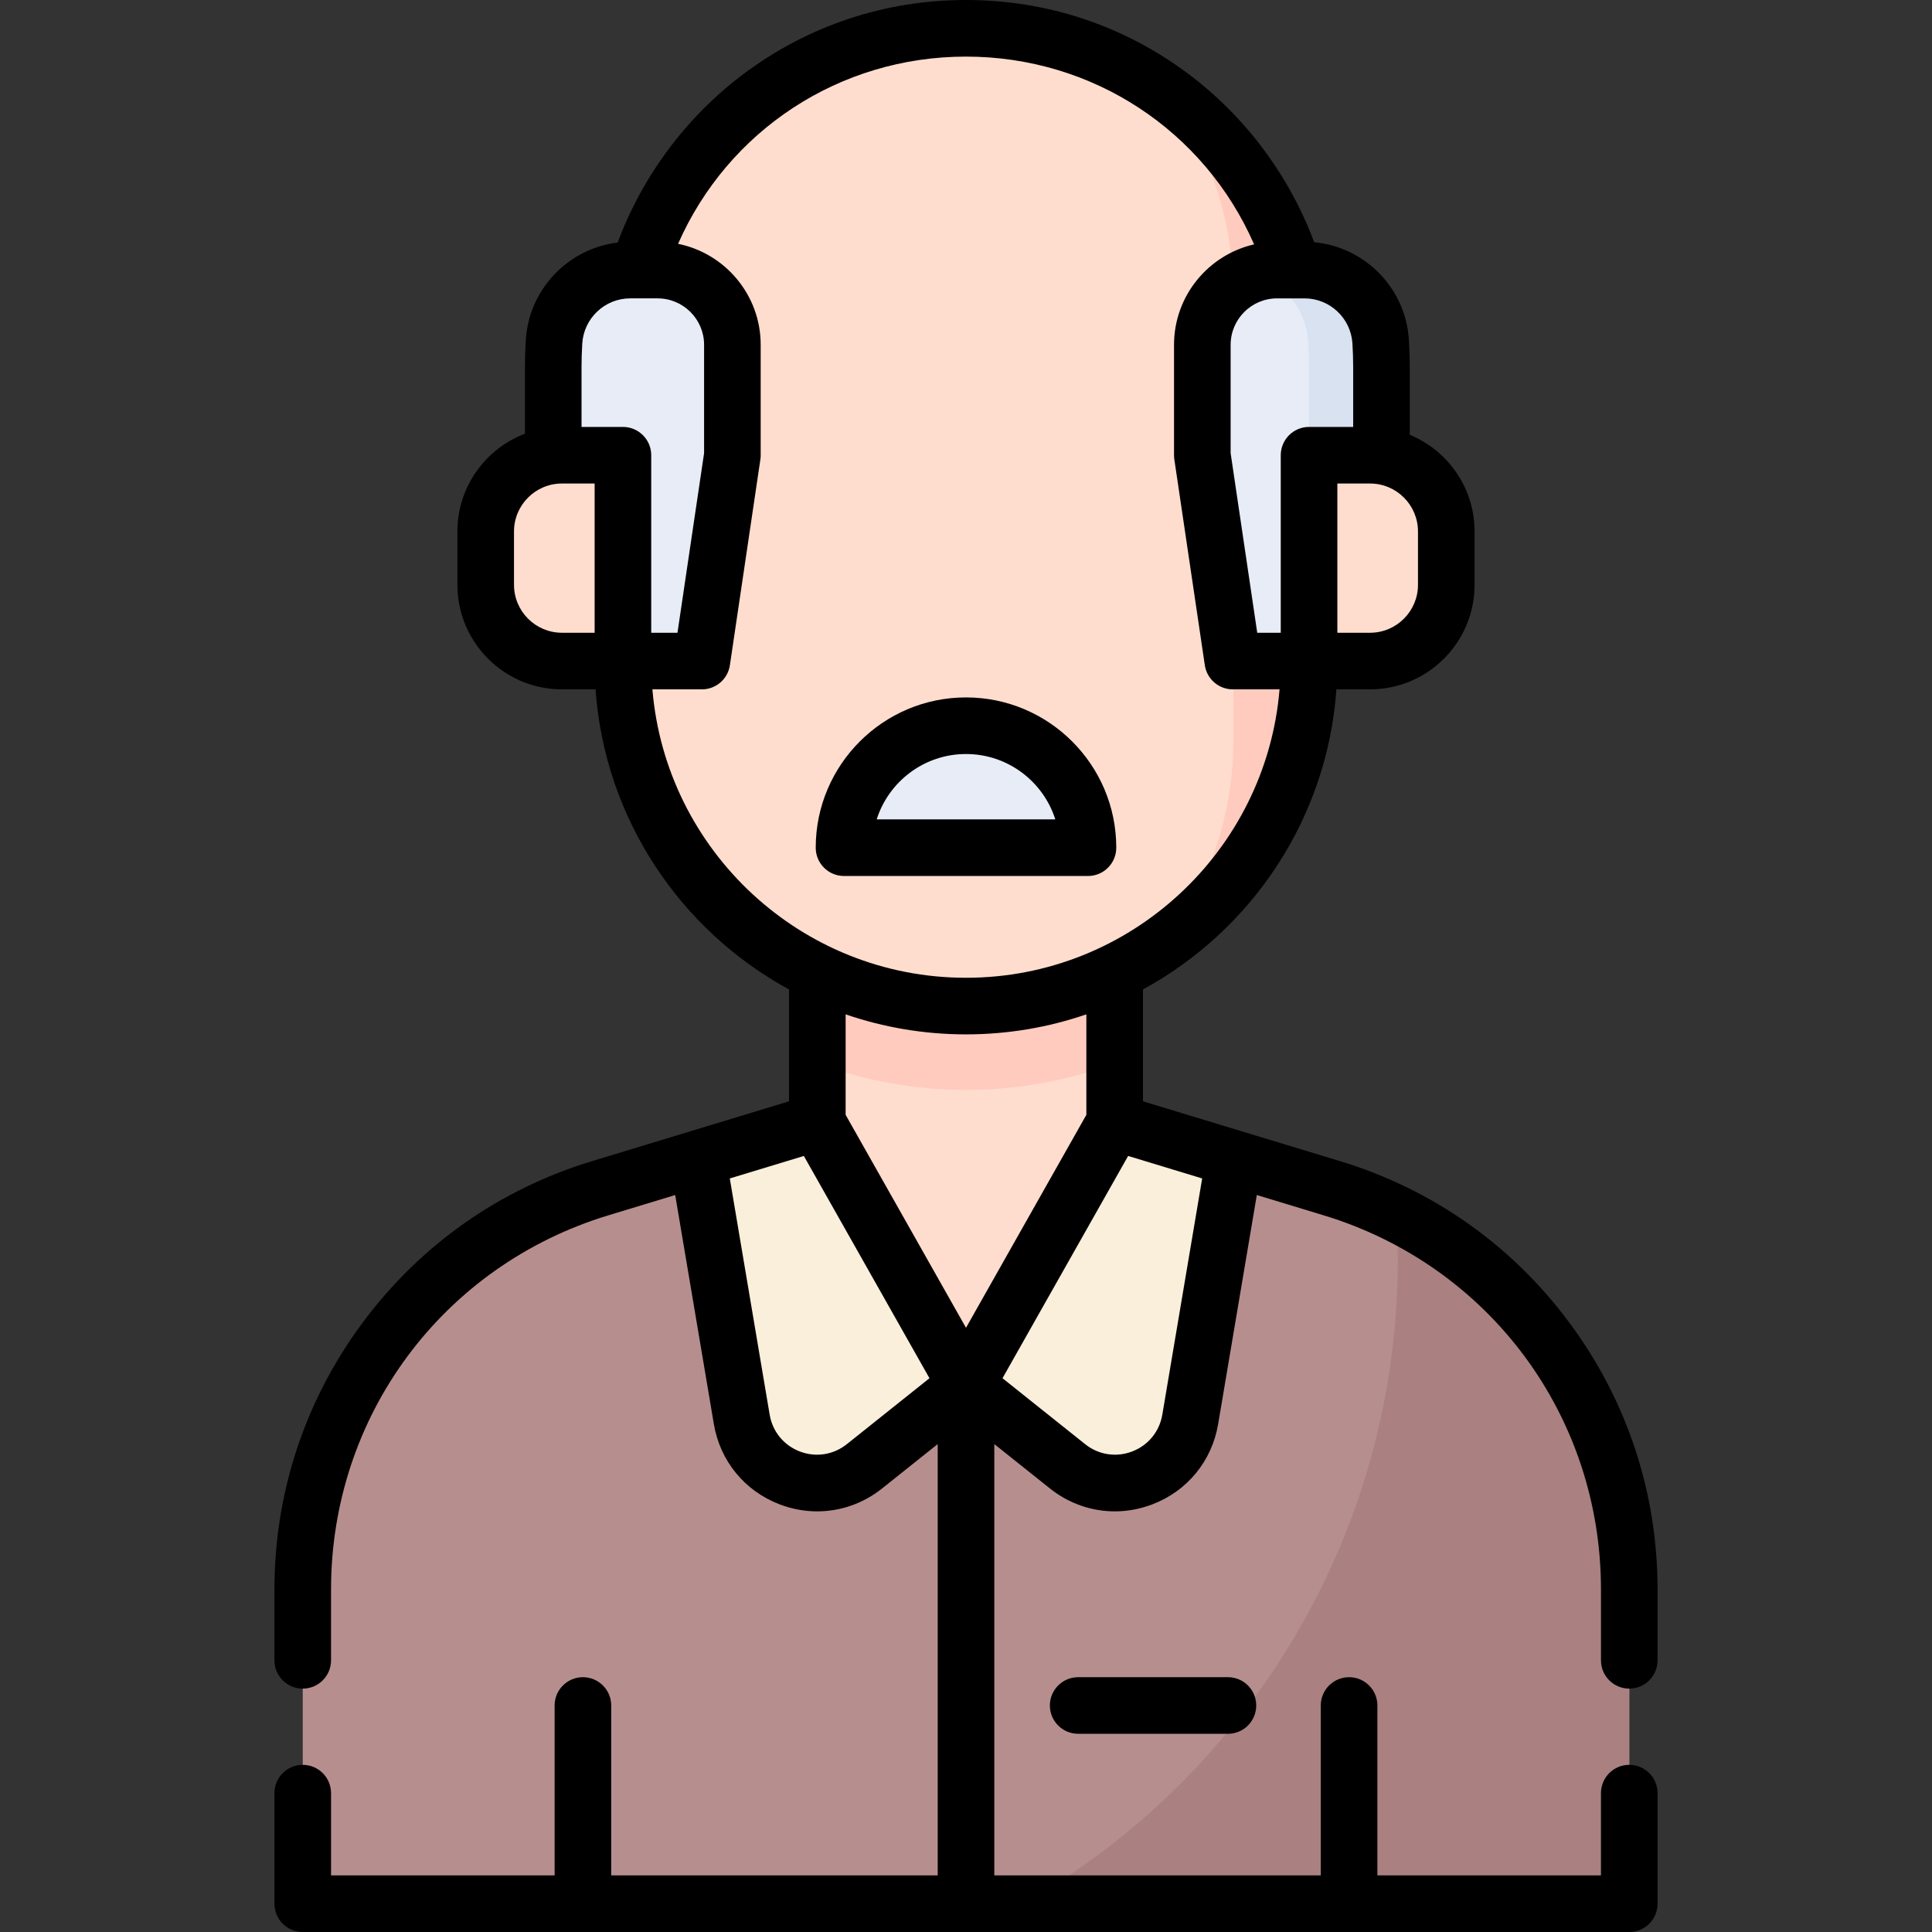 <svg id="Capa_1" enable-background="new 0 0 512 512" height="512" viewBox="0 0 512 512" width="512" xmlns="http://www.w3.org/2000/svg"><rect x="0" y="0" width="512" height="512" fill="#333333" stroke="none"/><g><g><path d="m431.767 504.5v-83.284c0-48.931-32.008-92.103-78.827-106.323l-57.545-17.477h-78.793l-57.545 17.477c-46.82 14.219-78.827 57.392-78.827 106.323v83.284z" fill="#b78e8e"/></g><g><path d="m370.061 321.688c.239 3.969.375 7.965.375 11.993 0 73.141-39.939 136.949-99.194 170.818h160.526v-83.284c-.001-42.701-24.382-81.013-61.707-99.527z" fill="#aa8080"/></g><g><path d="m255.999 367.118 26.9 21.465c12.035 9.603 29.96 2.753 32.522-12.43l11.665-69.111-31.691-9.625z" fill="#f9efda"/></g><g><path d="m255.999 367.118-26.9 21.465c-12.035 9.603-29.96 2.753-32.522-12.43l-11.665-69.111 31.691-9.625z" fill="#f9efda"/></g><g><path d="m295.395 297.417v-40.407h-78.792v40.407l39.396 69.701z" fill="#ffddce"/></g><g><path d="m216.603 281.764c12.274 4.574 25.548 7.081 39.396 7.081s27.122-2.506 39.396-7.081v-24.754h-78.793v24.754z" fill="#ffcbbe"/></g><g><path d="m255.999 7.5c-50.211 0-90.915 40.704-90.915 90.915v77.292c0 50.211 40.704 90.915 90.915 90.915s90.915-40.704 90.915-90.915v-77.292c-.001-50.211-40.704-90.915-90.915-90.915z" fill="#ffddce"/></g><g><path d="m309.713 25.064c10.789 14.948 17.151 33.304 17.151 53.147v117.699c0 19.844-6.362 38.199-17.151 53.147 22.554-16.544 37.201-43.235 37.201-73.35v-77.292c-.001-30.116-14.647-56.806-37.201-73.351z" fill="#ffcbbe"/></g><g><path d="m223.674 224.649c0-17.853 14.472-32.325 32.325-32.325s32.325 14.472 32.325 32.325z" fill="#e7ecf6"/></g><g><path d="m318.629 120.638 8.081 54.549h20.203v-34.836h19.193v-42.947c0-2.295-.071-4.573-.21-6.833-.657-10.67-9.484-18.998-20.175-18.998h-7.286c-10.939 0-19.806 8.868-19.806 19.806z" fill="#e7ecf6"/></g><g><path d="m365.897 90.571c-.657-10.67-9.484-18.998-20.175-18.998h-7.286c-2.068 0-4.062.319-5.936.907 7.838 2.425 13.675 9.494 14.204 18.091.139 2.26.21 4.538.21 6.833v42.947h19.193v-42.947c0-2.295-.071-4.573-.21-6.833z" fill="#d8e2f1"/></g><g><path d="m363.076 175.187h-16.163v-54.549h16.163c11.158 0 20.203 9.045 20.203 20.203v14.142c0 11.159-9.045 20.204-20.203 20.204z" fill="#ffddce"/></g><g><path d="m194.092 120.638-8.081 54.549h-20.203v-34.836h-19.193v-42.947c0-2.295.071-4.573.21-6.833.657-10.67 9.484-18.998 20.175-18.998h7.286c10.939 0 19.806 8.868 19.806 19.806z" fill="#e7ecf6"/></g><g><path d="m148.922 175.187h16.163v-54.549h-16.163c-11.158 0-20.203 9.045-20.203 20.203v14.142c-.001 11.159 9.045 20.204 20.203 20.204z" fill="#ffddce"/></g><g><path d="m431.77 447.5c4.143 0 7.5-3.357 7.5-7.5v-18.78c0-25.632-8.068-50.062-23.333-70.651-15.264-20.587-36.294-35.406-60.818-42.855l-52.224-15.856v-29.647c28.732-15.639 48.847-45.179 51.264-79.524h8.916c15.276 0 27.704-12.428 27.704-27.703v-14.142c0-11.549-7.106-21.465-17.173-25.618v-17.82c0-2.416-.075-4.87-.225-7.294-.846-13.743-11.661-24.679-25.112-25.917-6.542-17.583-18.207-33.267-33.296-44.576-17.121-12.834-37.515-19.617-58.973-19.617s-41.852 6.783-58.976 19.617c-15.113 11.327-26.795 27.044-33.336 44.662-13.095 1.574-23.52 12.35-24.351 25.833-.148 2.422-.224 4.876-.224 7.292v17.534c-10.448 3.969-17.896 14.081-17.896 25.904v14.142c0 15.275 12.428 27.703 27.703 27.703h8.909c2.418 34.346 22.536 63.887 51.272 79.526v29.646l-52.222 15.855c-24.523 7.449-45.554 22.269-60.817 42.855-15.265 20.589-23.333 45.02-23.333 70.651v18.78c0 4.143 3.357 7.5 7.5 7.5s7.5-3.357 7.5-7.5v-18.78c0-45.952 29.541-85.799 73.509-99.153l17.696-5.373 10.246 60.706c1.65 9.777 8.165 17.728 17.427 21.268 3.261 1.246 6.631 1.857 9.969 1.857 6.146 0 12.178-2.073 17.2-6.081l14.723-11.747v114.303h-86.521v-45.028c0-4.143-3.357-7.5-7.5-7.5s-7.5 3.357-7.5 7.5v45.028h-59.248v-21.8c0-4.143-3.357-7.5-7.5-7.5s-7.5 3.357-7.5 7.5v29.3c0 4.143 3.357 7.5 7.5 7.5h351.54c4.143 0 7.5-3.357 7.5-7.5v-29.3c0-4.143-3.357-7.5-7.5-7.5s-7.5 3.357-7.5 7.5v21.8h-59.25v-45.028c0-4.143-3.357-7.5-7.5-7.5s-7.5 3.357-7.5 7.5v45.028h-86.521v-114.303l14.723 11.747c5.022 4.008 11.056 6.081 17.2 6.081 3.338 0 6.709-.611 9.969-1.857 9.262-3.54 15.776-11.49 17.427-21.268l10.247-60.707 17.697 5.373c43.969 13.354 73.51 53.201 73.51 99.153v18.781c-.002 4.143 3.355 7.5 7.498 7.5zm-55.99-292.517c0 7.005-5.699 12.703-12.704 12.703h-8.662v-39.548h8.662c7.005 0 12.704 5.698 12.704 12.703zm-17.369-63.953c.131 2.118.196 4.263.196 6.374v15.734h-11.693c-4.143 0-7.5 3.357-7.5 7.5v47.048h-6.232l-7.052-47.601v-28.705c0-6.786 5.521-12.307 12.306-12.307h7.287c6.701 0 12.276 5.253 12.688 11.957zm-204.102.002c.413-6.706 5.987-11.959 12.689-11.959h7.287c6.785 0 12.306 5.521 12.306 12.307v28.706l-7.052 47.601h-6.955v-47.048c0-4.143-3.357-7.5-7.5-7.5h-10.971v-15.735c.001-2.111.066-4.256.196-6.372zm-18.091 63.951v-14.142c0-7.005 5.698-12.703 12.703-12.703h8.663v39.548h-8.663c-7.004.001-12.703-5.698-12.703-12.703zm36.676 27.704h13.117c3.718 0 6.874-2.724 7.419-6.401l8.081-54.548c.054-.363.081-.73.081-1.099v-29.259c0-13.203-9.419-24.246-21.891-26.765 13.214-30.035 42.765-49.615 76.299-49.615 33.593 0 63.181 19.646 76.355 49.764-12.138 2.772-21.225 13.649-21.225 26.616v29.259c0 .368.027.735.081 1.099l8.081 54.548c.545 3.678 3.701 6.401 7.419 6.401h12.385c-3.559 42.737-39.456 76.433-83.096 76.433-43.647 0-79.547-33.696-83.106-76.433zm83.106 91.433c11.159 0 21.888-1.871 31.896-5.308v26.633l-31.896 56.432-31.896-56.432v-26.632c10.006 3.437 20.736 5.307 31.896 5.307zm-31.58 108.6c-3.556 2.836-8.213 3.561-12.458 1.937-4.247-1.623-7.234-5.269-7.991-9.752l-10.566-62.605 19.626-5.959 33.292 58.902zm83.606-7.816c-.757 4.483-3.744 8.129-7.99 9.752-4.249 1.624-8.905.899-12.459-1.937l-21.903-17.477 33.293-58.902 19.626 5.959z"/><path d="m295.824 224.648c0-21.96-17.865-39.825-39.825-39.825s-39.825 17.865-39.825 39.825c0 4.143 3.357 7.5 7.5 7.5h64.65c4.142 0 7.5-3.357 7.5-7.5zm-63.493-7.5c3.187-10.035 12.592-17.325 23.668-17.325s20.481 7.29 23.668 17.325z"/><path d="m285.726 444.472c-4.143 0-7.5 3.357-7.5 7.5s3.357 7.5 7.5 7.5h39.686c4.143 0 7.5-3.357 7.5-7.5s-3.357-7.5-7.5-7.5z"/></g></g></svg>